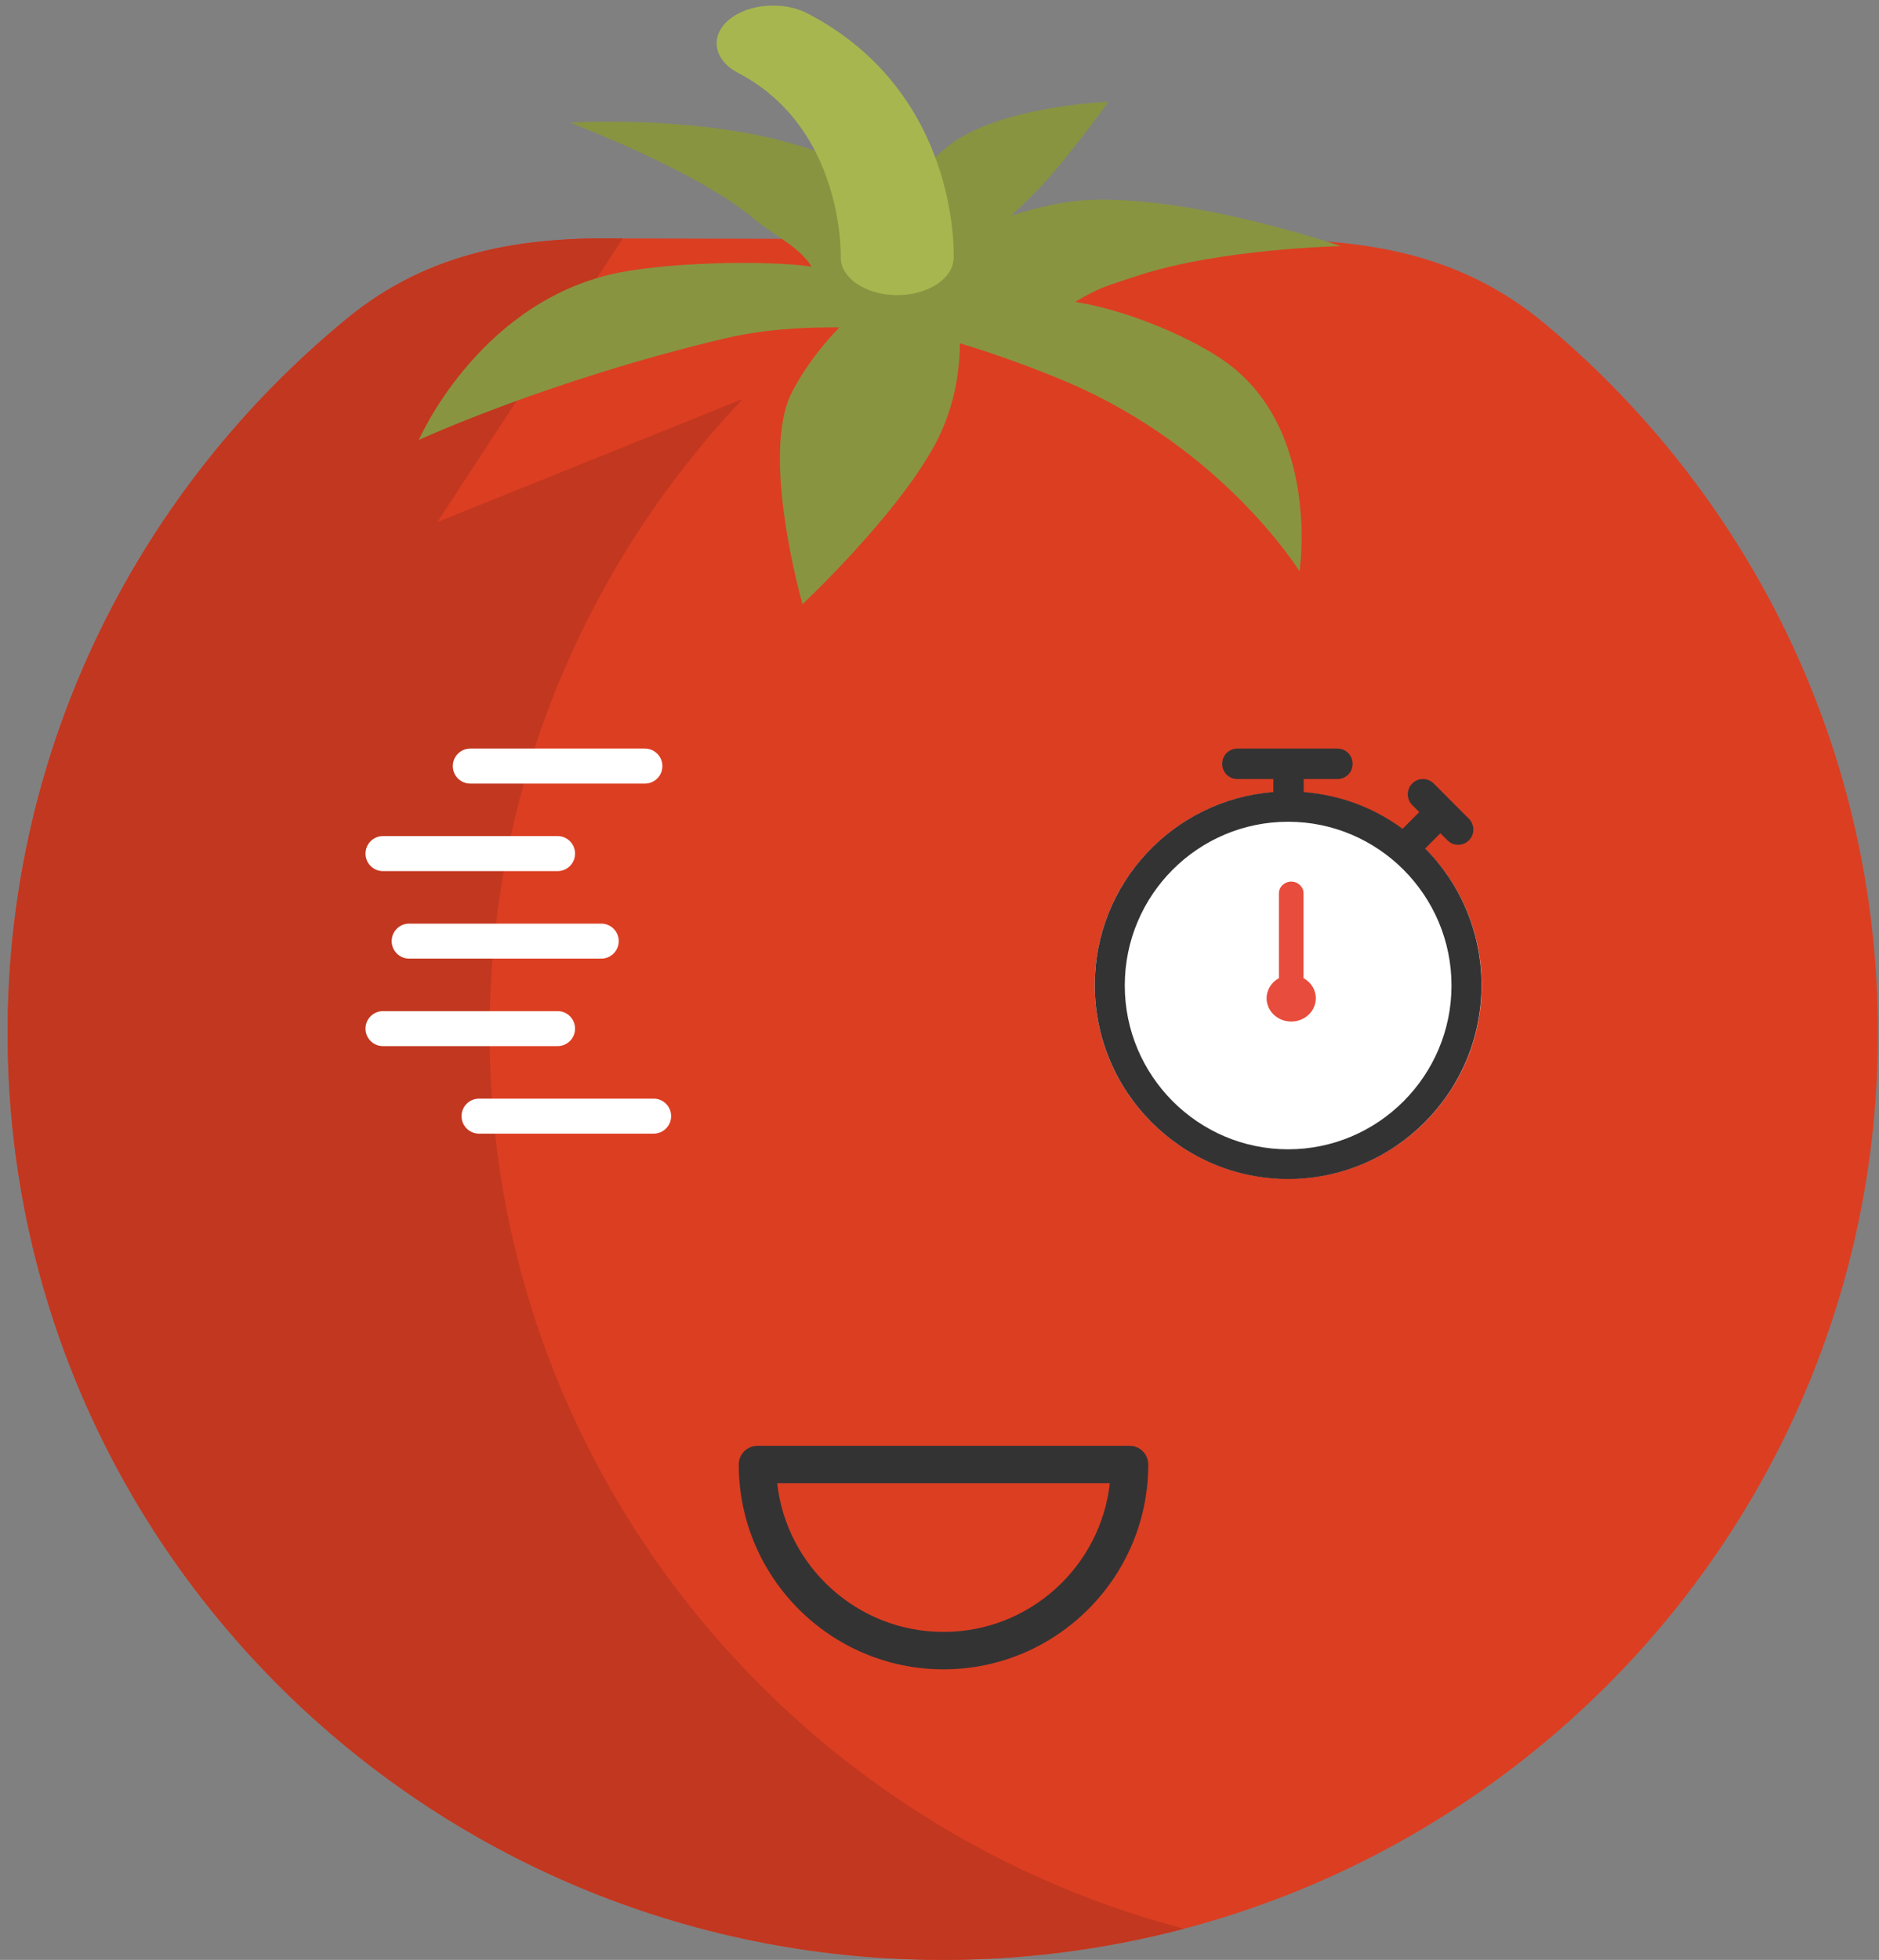 <svg width="234" height="244" viewBox="0 0 234 244" fill="none" xmlns="http://www.w3.org/2000/svg">
<rect x="0" y="0" width="234" height="244" fill="#808080" stroke="none"/>
<path d="M192.273 40.211C217.703 61.377 233.866 93.124 233.866 128.607C233.866 192.335 181.725 244 117.411 244C53.09 244 0.949 192.335 0.949 128.608C0.949 92.755 17.449 60.724 43.332 39.559C53.449 31.29 64.999 29.455 77.561 29.687L157.379 29.868C170.218 29.709 181.996 31.66 192.273 40.211Z" fill="#DC3E22"/>
<path d="M60.973 128.608C60.973 98.067 72.951 70.306 92.498 49.665L54.459 65.003L77.561 29.687C64.999 29.455 53.449 31.29 43.332 39.559C17.449 60.724 0.949 92.754 0.949 128.608C0.949 192.335 53.09 244 117.411 244C127.789 244 137.846 242.648 147.422 240.124C97.648 227.006 60.973 182.053 60.973 128.608Z" fill="#C2371F"/>
<path d="M58.566 97.555H80.315C81.516 97.555 82.49 96.58 82.49 95.376C82.49 94.174 81.516 93.197 80.315 93.197H58.566C57.365 93.197 56.391 94.174 56.391 95.376C56.391 96.58 57.365 97.555 58.566 97.555ZM47.691 108.451H69.44C70.641 108.451 71.615 107.475 71.615 106.271C71.615 105.069 70.641 104.092 69.44 104.092H47.691C46.49 104.092 45.516 105.069 45.516 106.271C45.516 107.475 46.49 108.451 47.691 108.451ZM71.615 128.062C71.615 126.859 70.641 125.883 69.44 125.883H47.691C46.49 125.883 45.516 126.859 45.516 128.062C45.516 129.265 46.49 130.241 47.691 130.241H69.44C70.641 130.241 71.615 129.265 71.615 128.062ZM81.403 136.778H59.653C58.452 136.778 57.478 137.754 57.478 138.957C57.478 140.16 58.452 141.136 59.653 141.136H81.403C82.603 141.136 83.578 140.16 83.578 138.957C83.578 137.754 82.603 136.778 81.403 136.778ZM50.953 114.988C49.752 114.988 48.778 115.964 48.778 117.167C48.778 118.371 49.752 119.346 50.953 119.346H74.878C76.078 119.346 77.053 118.371 77.053 117.167C77.053 115.964 76.078 114.988 74.878 114.988H50.953Z" fill="white"/>
<circle cx="160.426" cy="122.664" r="24.09" fill="white"/>
<path d="M162.334 121.776V111.211C162.334 110.409 161.647 109.759 160.801 109.759C159.955 109.759 159.269 110.409 159.269 111.211V121.776C158.358 122.28 157.736 123.206 157.736 124.277C157.736 125.881 159.109 127.181 160.801 127.181C162.494 127.181 163.866 125.881 163.866 124.277C163.866 123.205 163.245 122.28 162.334 121.776Z" fill="#E74C3C"/>
<path d="M136.336 122.649C136.336 135.964 147.131 146.783 160.418 146.783C173.704 146.783 184.499 135.964 184.499 122.649C184.499 116.037 181.823 109.98 177.487 105.634L179.378 103.739L180.255 104.617C180.624 104.987 181.085 105.172 181.593 105.172C182.1 105.172 182.562 104.987 182.931 104.617C183.669 103.877 183.669 102.675 182.931 101.936L178.548 97.543C177.81 96.804 176.61 96.804 175.872 97.543C175.134 98.283 175.134 99.485 175.872 100.225L176.749 101.103L174.673 103.184C171.167 100.595 166.968 98.977 162.355 98.607V96.989H166.553C167.614 96.989 168.445 96.156 168.445 95.093C168.445 94.029 167.614 93.197 166.553 93.197H154.097C153.036 93.197 152.206 94.029 152.206 95.093C152.206 96.156 153.036 96.989 154.097 96.989H158.572V98.607C146.116 99.578 136.336 109.98 136.336 122.649ZM160.418 102.306C171.628 102.306 180.762 111.46 180.762 122.695C180.762 133.93 171.628 143.085 160.418 143.085C149.207 143.085 140.073 133.93 140.073 122.695C140.073 111.414 149.207 102.306 160.418 102.306Z" fill="#333333"/>
<path d="M140.671 180H94.329C93.043 180 92 181.043 92 182.329C92 196.389 103.439 207.829 117.5 207.829C131.561 207.829 143 196.39 143 182.329C143 181.043 141.957 180 140.671 180ZM138.213 184.658C137.051 195.058 128.205 203.171 117.5 203.171C106.794 203.171 97.948 195.058 96.786 184.658H138.213Z" fill="#333333"/>
<path d="M152.235 44.777C147.436 41.513 139.671 38.476 133.889 37.589C137.067 35.706 137.706 35.644 141.686 34.327C151.886 30.954 166.994 30.643 166.994 30.643C166.994 30.643 149.162 24.486 136.124 24.873C132.805 24.97 129.304 25.754 125.926 26.864C127.831 25.068 129.636 23.283 130.79 21.941C134.319 17.84 138.029 12.674 138.029 12.674C138.029 12.674 124.358 13.162 118.017 18.232C115.609 20.158 113.791 22.605 112.461 24.901C110.098 23.088 107.49 21.473 104.882 20.212C91.841 13.907 71.005 15.271 71.005 15.271C71.005 15.271 86.745 21.236 93.827 27.187C96.592 29.511 99.399 30.586 101.076 33.191C95.278 32.353 82.195 32.639 75.772 34.23C59.269 38.319 52.158 54.773 52.158 54.773C52.158 54.773 68.262 47.357 90.174 42.154C94.991 41.011 100.085 40.708 104.524 40.76C102.509 42.857 100.307 45.581 98.641 48.792C94.588 56.61 99.944 75.218 99.944 75.218C99.944 75.218 111.678 64.214 116.459 55.3C118.913 50.725 119.52 46.131 119.533 42.741C123.885 44.031 129.01 45.915 132.84 47.545C152.452 55.893 161.835 71.134 161.835 71.134C161.835 71.134 164.568 53.168 152.235 44.777Z" fill="#899441"/>
<path d="M111.737 36.744C111.675 36.744 111.612 36.743 111.55 36.742C107.672 36.675 104.609 34.521 104.704 31.932C104.712 31.708 105.051 15.944 91.942 9.089C88.885 7.49 88.345 4.539 90.738 2.495C93.132 0.452 97.551 0.091 100.608 1.691C119.353 11.491 118.794 31.33 118.762 32.17C118.662 34.721 115.534 36.744 111.737 36.744Z" fill="#A8B64F"/>
</svg>
